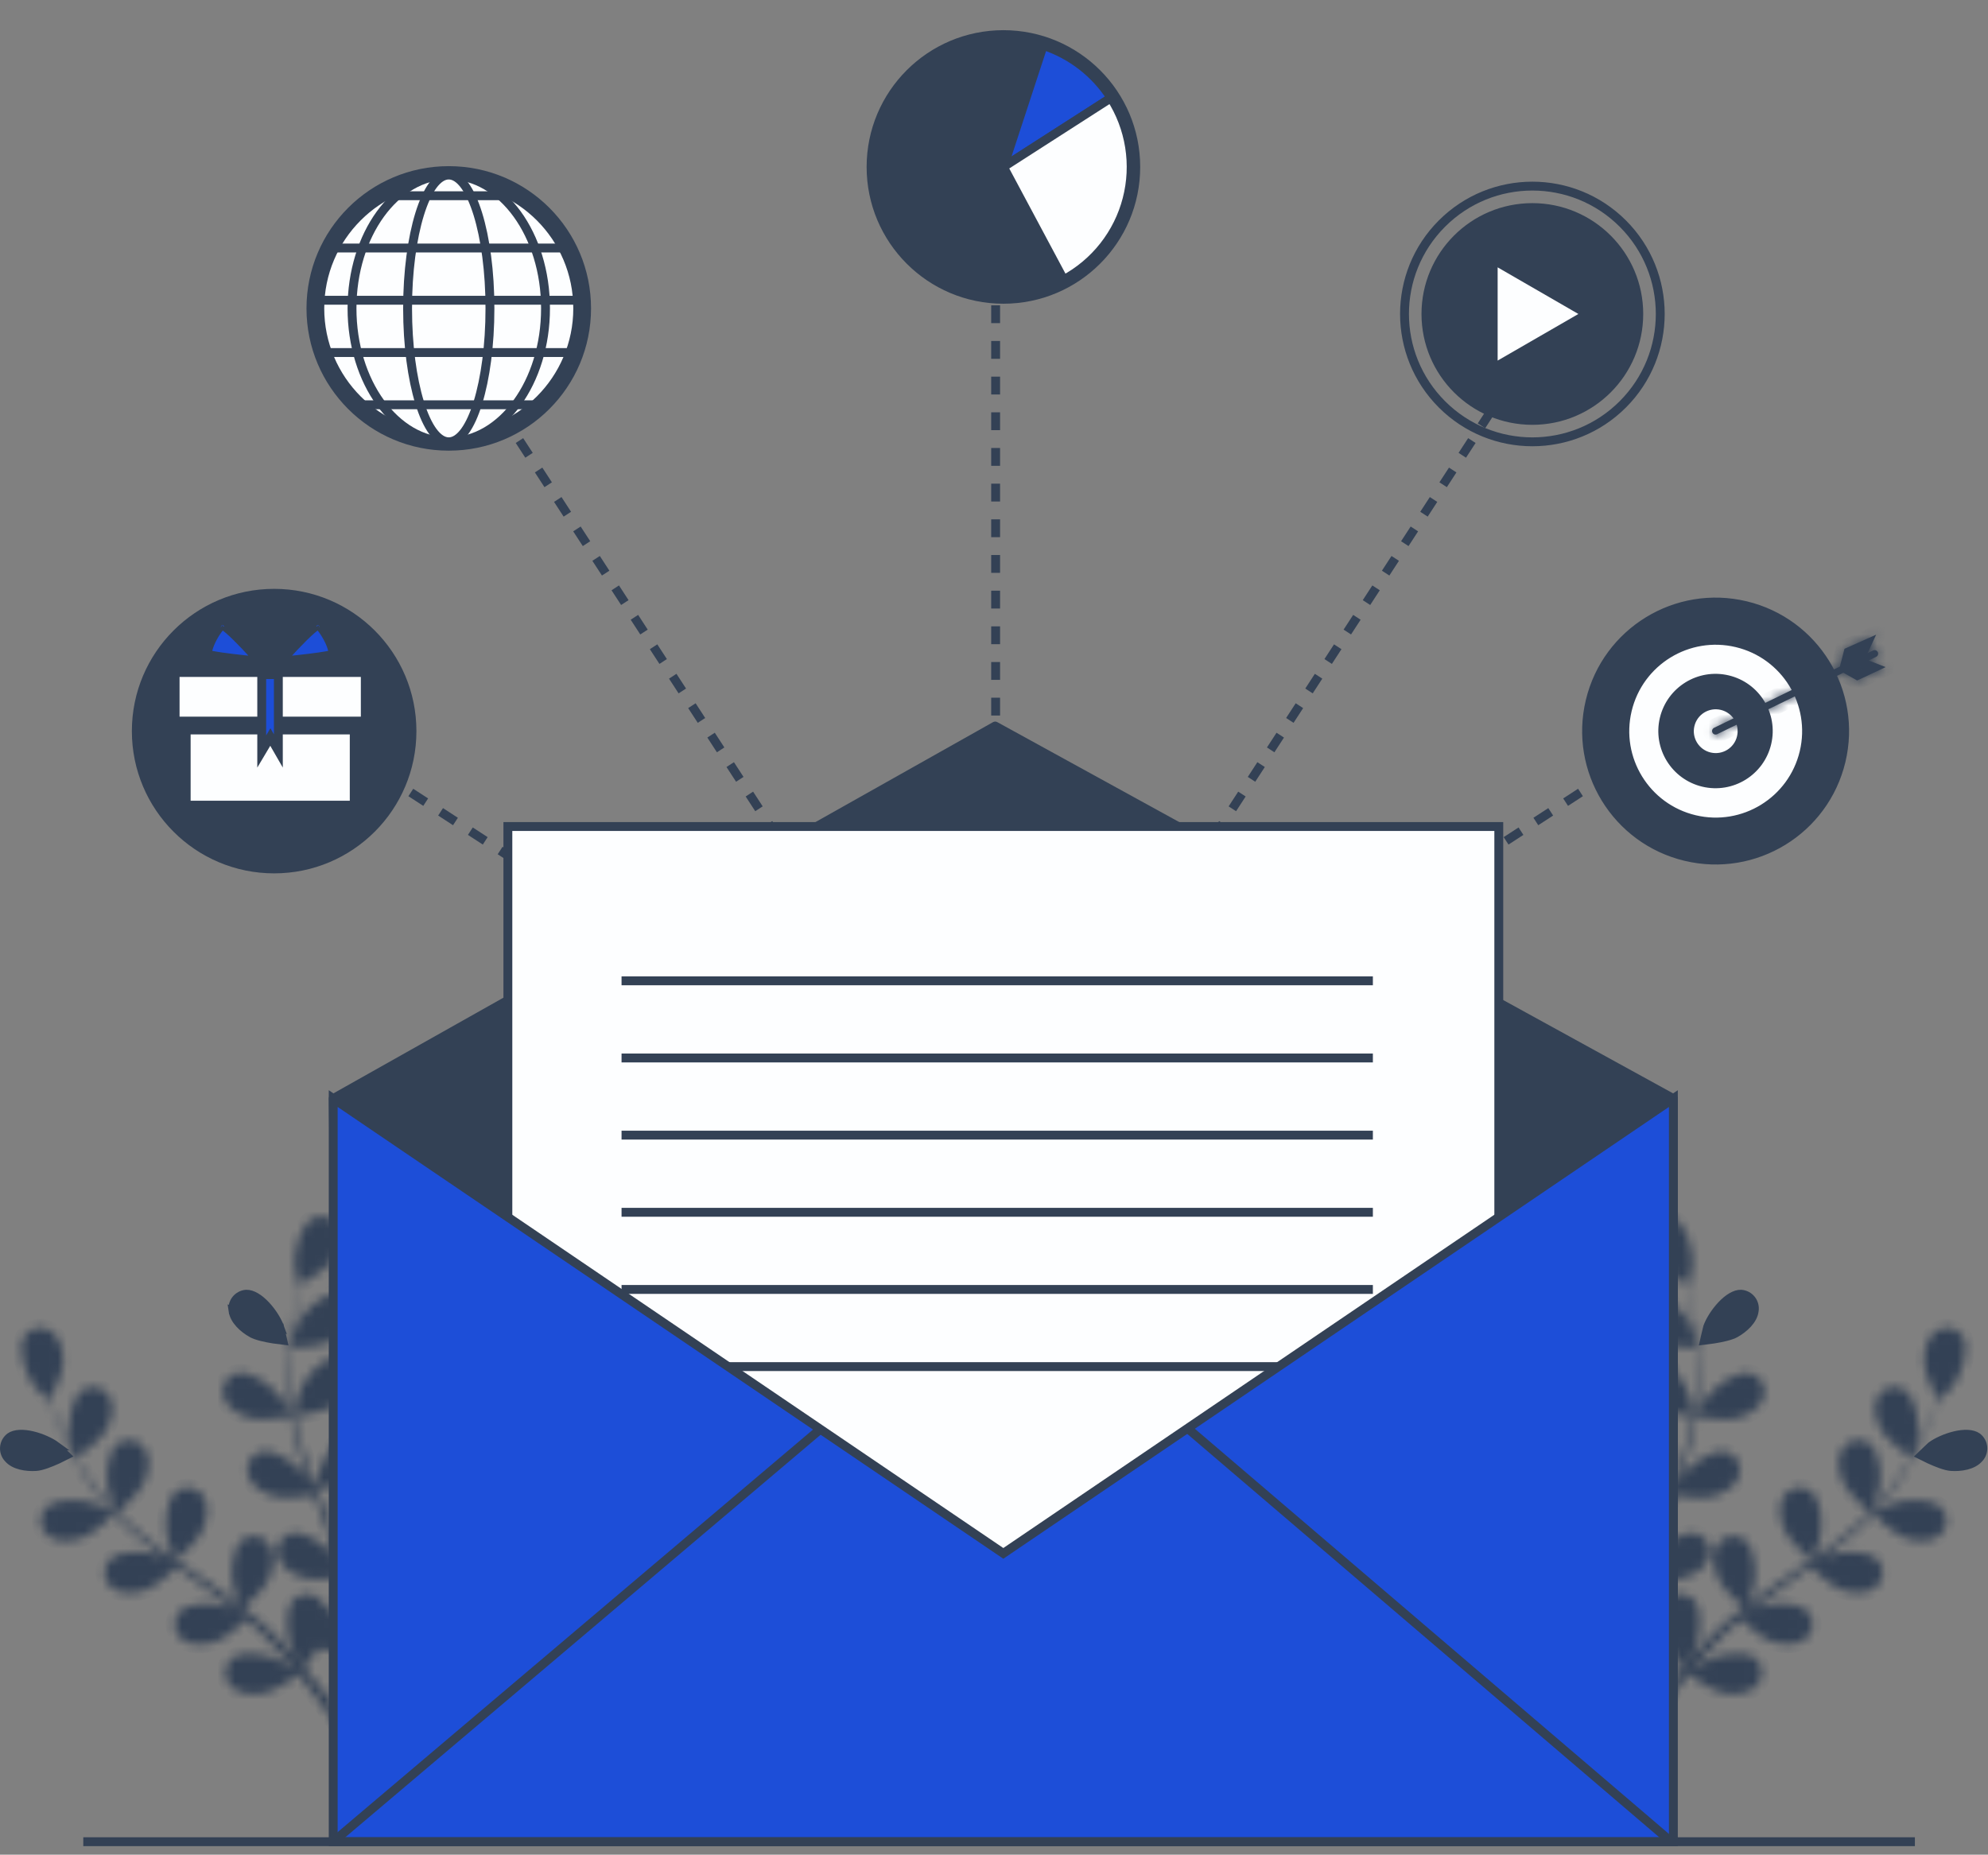 <svg width="224" height="209" viewBox="0 0 224 209" fill="none" xmlns="http://www.w3.org/2000/svg">
<rect x="0" y="0" width="224" height="209" fill="#808080" stroke="none"/>
<path d="M0.95 164.343L0.944 164.336L0.938 164.329C0.782 164.164 0.664 163.969 0.589 163.755C0.515 163.541 0.487 163.314 0.506 163.089C0.525 162.864 0.592 162.645 0.701 162.447C0.81 162.251 0.958 162.08 1.136 161.944C1.676 161.563 2.602 161.533 3.669 161.788C4.706 162.037 5.716 162.517 6.298 162.941C6.297 162.941 6.3 162.944 6.307 162.95C6.317 162.959 6.336 162.976 6.366 163.004C6.417 163.051 6.486 163.115 6.566 163.191C6.726 163.342 6.93 163.536 7.131 163.729C7.231 163.824 7.329 163.919 7.421 164.007C7.169 164.136 6.855 164.291 6.513 164.448C5.647 164.845 4.691 165.211 4.09 165.256C3.538 165.295 2.913 165.263 2.34 165.117C1.764 164.97 1.277 164.717 0.95 164.343Z" fill="#334155" stroke="#334155"/>
<mask id="path-2-inside-1_136_4880" fill="white">
<path d="M9.315 173.277C10.58 172.832 12.675 170.811 12.839 170.647C13.993 171.85 15.225 172.974 16.528 174.013C17.283 174.617 18.061 175.208 18.872 175.789C18.468 175.578 18.112 175.391 18.061 175.372C16.575 174.791 13.374 174.542 12.235 175.925C12.049 176.159 11.915 176.43 11.842 176.72C11.768 177.009 11.758 177.311 11.81 177.606C11.862 177.9 11.976 178.18 12.145 178.427C12.313 178.673 12.533 178.881 12.788 179.037C13.838 179.735 15.38 179.539 16.5 179.14C17.62 178.742 19.462 177.054 19.94 176.6C20.245 176.82 20.545 177.045 20.849 177.261C22.316 178.311 23.788 179.351 25.199 180.415C25.696 180.79 26.169 181.179 26.647 181.563C26.291 181.376 25.991 181.221 25.944 181.202C24.458 180.621 21.257 180.373 20.118 181.756C19.937 181.991 19.808 182.261 19.738 182.55C19.668 182.838 19.66 183.138 19.714 183.43C19.768 183.722 19.883 183.999 20.051 184.243C20.219 184.488 20.437 184.694 20.69 184.849C21.74 185.543 23.282 185.346 24.402 184.952C25.522 184.558 27.186 183.026 27.753 182.491C28.222 182.899 28.691 183.307 29.159 183.729C29.455 184.019 29.759 184.282 30.041 184.591L30.889 185.491C31.404 186.077 31.943 186.682 32.431 187.272C32.778 187.68 33.096 188.069 33.42 188.467C32.951 188.088 31.953 187.366 31.869 187.314C30.462 186.517 27.355 185.782 26.029 186.981C25.814 187.186 25.644 187.433 25.532 187.707C25.419 187.981 25.365 188.276 25.374 188.573C25.383 188.869 25.454 189.16 25.583 189.427C25.712 189.694 25.896 189.931 26.122 190.122C27.06 190.965 28.611 191.008 29.778 190.787C31.067 190.539 33.359 188.936 33.645 188.734C34.174 189.391 34.69 190.037 35.163 190.651C36.443 192.301 37.507 193.768 38.327 194.954L39.377 194.401C38.505 193.201 37.371 191.692 35.993 189.995C35.454 189.325 34.863 188.622 34.254 187.905C34.838 187.221 35.379 186.503 35.876 185.754C37.146 186.222 39.757 186.133 40.094 186.124C40.178 186.967 40.249 187.783 40.305 188.561C40.455 190.581 40.53 192.353 40.572 193.773L41.711 193.168C41.641 191.837 41.533 190.253 41.36 188.481C41.28 187.624 41.177 186.714 41.06 185.777C41.388 185.683 44.083 184.896 45.076 184.043C45.986 183.269 46.923 182.032 46.848 180.762C46.84 180.465 46.77 180.174 46.642 179.906C46.514 179.638 46.331 179.401 46.105 179.208C45.879 179.016 45.615 178.873 45.331 178.79C45.046 178.706 44.747 178.683 44.453 178.723C42.695 179.009 41.303 181.91 41.064 183.485C41.064 183.579 41.008 184.605 40.994 185.252C40.947 184.872 40.9 184.502 40.849 184.108C40.741 183.33 40.614 182.557 40.483 181.727C40.405 181.331 40.325 180.927 40.244 180.518C40.174 180.11 40.047 179.693 39.949 179.276C39.705 178.311 39.405 177.35 39.086 176.384C39.766 176.295 42.175 175.916 43.192 175.302C44.209 174.688 45.32 173.591 45.437 172.339C45.474 172.045 45.449 171.746 45.363 171.462C45.277 171.178 45.132 170.916 44.938 170.691C44.744 170.467 44.505 170.286 44.237 170.159C43.968 170.033 43.676 169.965 43.38 169.958C41.599 169.958 39.785 172.635 39.307 174.177C39.279 174.275 39.058 175.405 38.95 176.028C38.754 175.447 38.561 174.87 38.341 174.294C37.713 172.625 37.019 170.957 36.34 169.288L35.726 167.756C35.97 167.723 38.843 167.352 39.982 166.649C40.994 166.021 42.109 164.939 42.222 163.687C42.266 163.39 42.246 163.087 42.164 162.799C42.082 162.51 41.939 162.242 41.745 162.013C41.552 161.784 41.311 161.598 41.04 161.469C40.769 161.34 40.474 161.27 40.174 161.264C38.388 161.264 36.574 163.94 36.101 165.459C36.063 165.576 35.754 167.203 35.693 167.62C35.224 166.495 34.807 165.365 34.423 164.24C33.897 162.72 33.47 161.167 33.143 159.591C33.256 159.591 36.26 159.202 37.427 158.48C38.435 157.852 39.55 156.769 39.668 155.518C39.705 155.224 39.68 154.925 39.595 154.641C39.51 154.357 39.365 154.095 39.172 153.87C38.978 153.645 38.739 153.464 38.471 153.338C38.203 153.212 37.911 153.143 37.615 153.137C35.829 153.137 34.015 155.813 33.542 157.332C33.504 157.454 33.167 159.207 33.129 159.525C33.129 159.432 33.082 159.342 33.064 159.249C32.78 157.658 32.637 156.046 32.637 154.431C32.637 153.54 32.665 152.687 32.721 151.857C33.289 151.857 35.876 151.764 37.001 151.229C38.126 150.695 39.297 149.762 39.555 148.53C39.624 148.241 39.632 147.942 39.577 147.65C39.523 147.359 39.408 147.082 39.24 146.838C39.073 146.594 38.855 146.387 38.603 146.232C38.35 146.077 38.068 145.977 37.774 145.938C35.998 145.76 33.903 148.202 33.261 149.664C33.228 149.744 32.961 150.601 32.792 151.206C32.825 150.836 32.848 150.447 32.886 150.09C33.021 148.745 33.232 147.527 33.425 146.444C33.537 145.83 33.654 145.282 33.767 144.766C34.32 144.461 36.518 143.219 37.254 142.244C37.99 141.27 38.622 139.901 38.276 138.673C38.204 138.384 38.073 138.113 37.889 137.878C37.706 137.643 37.475 137.449 37.212 137.31C36.949 137.17 36.659 137.088 36.361 137.069C36.064 137.049 35.766 137.093 35.487 137.197C33.828 137.853 33.096 140.988 33.2 142.577C33.2 142.718 33.598 144.85 33.626 144.832H33.659C33.542 145.324 33.42 145.853 33.298 146.439C33.082 147.517 32.829 148.736 32.679 150.081C32.483 151.528 32.372 152.985 32.346 154.445C32.31 156.081 32.42 157.717 32.675 159.333C32.675 159.333 32.675 159.371 32.675 159.389C32.44 158.921 31.737 157.636 31.672 157.547C30.734 156.244 28.217 154.266 26.516 154.796C26.236 154.892 25.979 155.047 25.762 155.249C25.546 155.451 25.374 155.696 25.258 155.969C25.142 156.241 25.085 156.535 25.09 156.831C25.096 157.128 25.163 157.419 25.288 157.688C25.78 158.846 27.163 159.535 28.33 159.825C29.633 160.149 32.492 159.619 32.721 159.577C33.019 161.215 33.426 162.831 33.94 164.414C34.235 165.351 34.559 166.26 34.877 167.179C34.662 166.781 34.465 166.429 34.432 166.382C33.495 165.079 30.978 163.101 29.277 163.631C28.997 163.727 28.74 163.882 28.523 164.084C28.306 164.286 28.135 164.531 28.019 164.804C27.903 165.076 27.846 165.37 27.851 165.666C27.856 165.963 27.923 166.254 28.049 166.523C28.541 167.685 29.923 168.37 31.086 168.66C32.248 168.951 34.709 168.552 35.356 168.435C35.492 168.787 35.618 169.138 35.754 169.49C36.396 171.177 37.048 172.855 37.629 174.519C37.835 175.105 38.018 175.691 38.205 176.276C38.013 175.925 37.844 175.63 37.816 175.587C36.879 174.285 34.357 172.307 32.661 172.836C32.38 172.932 32.123 173.086 31.906 173.288C31.688 173.49 31.516 173.735 31.4 174.008C31.284 174.28 31.226 174.574 31.231 174.871C31.236 175.167 31.303 175.459 31.428 175.728C31.925 176.886 33.303 177.575 34.47 177.865C35.637 178.156 37.854 177.79 38.622 177.659C38.796 178.264 38.969 178.868 39.091 179.464C39.175 179.871 39.288 180.26 39.353 180.673C39.419 181.085 39.494 181.488 39.565 181.887C39.668 182.665 39.785 183.466 39.869 184.23C39.93 184.76 39.982 185.266 40.033 185.772C39.832 185.186 39.419 184.047 39.372 183.954C38.706 182.726 37.738 181.687 36.56 180.935C36.491 180.796 36.409 180.662 36.316 180.537C36.146 180.294 35.927 180.09 35.673 179.937C35.418 179.784 35.135 179.687 34.84 179.651C34.546 179.615 34.247 179.642 33.964 179.729C33.68 179.816 33.418 179.962 33.195 180.157C31.883 181.367 32.328 184.554 32.993 186.002C33.035 186.086 33.565 186.963 33.931 187.511C33.678 187.221 33.462 186.935 33.176 186.639C32.661 186.049 32.126 185.472 31.559 184.854L30.692 183.972C30.411 183.677 30.073 183.396 29.755 183.101C29.019 182.435 28.241 181.793 27.444 181.17C27.959 180.701 29.787 179.084 30.256 177.997C30.725 176.909 31.086 175.4 30.491 174.289C30.362 174.021 30.179 173.783 29.952 173.591C29.725 173.399 29.461 173.257 29.175 173.174C28.89 173.091 28.59 173.07 28.296 173.111C28.002 173.152 27.719 173.255 27.467 173.413C25.986 174.411 25.939 177.631 26.38 179.164C26.408 179.257 26.849 180.321 27.102 180.898C26.633 180.528 26.164 180.153 25.64 179.792C24.196 178.746 22.696 177.734 21.21 176.722L19.851 175.784C20.038 175.625 22.227 173.731 22.79 172.503C23.287 171.421 23.619 169.907 23.024 168.796C22.893 168.533 22.708 168.301 22.481 168.114C22.254 167.927 21.991 167.79 21.708 167.71C21.425 167.631 21.128 167.613 20.838 167.655C20.547 167.698 20.268 167.8 20.02 167.957C18.539 168.951 18.492 172.175 18.937 173.703C18.97 173.816 19.607 175.348 19.785 175.728C18.792 175.034 17.808 174.322 16.861 173.61C15.582 172.633 14.367 171.574 13.224 170.441C13.308 170.366 15.609 168.398 16.181 167.16C16.678 166.082 17.015 164.564 16.42 163.453C16.289 163.187 16.103 162.952 15.875 162.762C15.646 162.573 15.381 162.434 15.095 162.354C14.81 162.274 14.511 162.255 14.217 162.298C13.924 162.341 13.643 162.446 13.392 162.605C11.911 163.603 11.864 166.823 12.31 168.351C12.342 168.473 13.031 170.118 13.177 170.404L12.971 170.212C11.855 169.044 10.846 167.778 9.957 166.429C9.455 165.689 9.019 164.957 8.607 164.236C9.076 163.912 11.185 162.412 11.827 161.348C12.469 160.285 12.938 158.86 12.469 157.693C12.368 157.414 12.21 157.159 12.004 156.945C11.798 156.731 11.55 156.563 11.275 156.452C11 156.341 10.704 156.288 10.408 156.299C10.111 156.309 9.82 156.381 9.554 156.512C7.974 157.341 7.576 160.538 7.848 162.108C7.848 162.192 8.106 163.045 8.316 163.659C8.138 163.331 7.946 162.994 7.782 162.675C7.154 161.48 6.653 160.331 6.217 159.342C5.978 158.766 5.748 158.241 5.579 157.749C5.87 157.196 7.018 154.937 7.093 153.727C7.168 152.518 6.896 150.995 5.959 150.175C5.741 149.974 5.483 149.821 5.202 149.726C4.921 149.631 4.623 149.597 4.328 149.624C4.032 149.652 3.746 149.742 3.488 149.888C3.229 150.033 3.005 150.232 2.828 150.47C1.806 151.932 2.926 154.951 3.892 156.221C3.976 156.333 5.476 157.894 5.49 157.866V157.833C5.664 158.302 5.856 158.822 6.071 159.375C6.489 160.392 6.967 161.541 7.567 162.755C8.205 164.07 8.92 165.347 9.708 166.579C10.58 167.963 11.573 169.266 12.675 170.474L12.717 170.516C12.249 170.254 10.969 169.579 10.843 169.532C9.357 168.951 6.156 168.702 5.022 170.085C4.84 170.319 4.71 170.589 4.641 170.877C4.571 171.165 4.562 171.465 4.616 171.756C4.669 172.047 4.783 172.324 4.951 172.568C5.119 172.813 5.336 173.019 5.589 173.174C6.653 173.881 8.19 173.675 9.315 173.277Z"/>
</mask>
<path d="M9.315 173.277C10.58 172.832 12.675 170.811 12.839 170.647C13.993 171.85 15.225 172.974 16.528 174.013C17.283 174.617 18.061 175.208 18.872 175.789C18.468 175.578 18.112 175.391 18.061 175.372C16.575 174.791 13.374 174.542 12.235 175.925C12.049 176.159 11.915 176.43 11.842 176.72C11.768 177.009 11.758 177.311 11.81 177.606C11.862 177.9 11.976 178.18 12.145 178.427C12.313 178.673 12.533 178.881 12.788 179.037C13.838 179.735 15.38 179.539 16.5 179.14C17.62 178.742 19.462 177.054 19.94 176.6C20.245 176.82 20.545 177.045 20.849 177.261C22.316 178.311 23.788 179.351 25.199 180.415C25.696 180.79 26.169 181.179 26.647 181.563C26.291 181.376 25.991 181.221 25.944 181.202C24.458 180.621 21.257 180.373 20.118 181.756C19.937 181.991 19.808 182.261 19.738 182.55C19.668 182.838 19.66 183.138 19.714 183.43C19.768 183.722 19.883 183.999 20.051 184.243C20.219 184.488 20.437 184.694 20.69 184.849C21.74 185.543 23.282 185.346 24.402 184.952C25.522 184.558 27.186 183.026 27.753 182.491C28.222 182.899 28.691 183.307 29.159 183.729C29.455 184.019 29.759 184.282 30.041 184.591L30.889 185.491C31.404 186.077 31.943 186.682 32.431 187.272C32.778 187.68 33.096 188.069 33.42 188.467C32.951 188.088 31.953 187.366 31.869 187.314C30.462 186.517 27.355 185.782 26.029 186.981C25.814 187.186 25.644 187.433 25.532 187.707C25.419 187.981 25.365 188.276 25.374 188.573C25.383 188.869 25.454 189.16 25.583 189.427C25.712 189.694 25.896 189.931 26.122 190.122C27.06 190.965 28.611 191.008 29.778 190.787C31.067 190.539 33.359 188.936 33.645 188.734C34.174 189.391 34.69 190.037 35.163 190.651C36.443 192.301 37.507 193.768 38.327 194.954L39.377 194.401C38.505 193.201 37.371 191.692 35.993 189.995C35.454 189.325 34.863 188.622 34.254 187.905C34.838 187.221 35.379 186.503 35.876 185.754C37.146 186.222 39.757 186.133 40.094 186.124C40.178 186.967 40.249 187.783 40.305 188.561C40.455 190.581 40.53 192.353 40.572 193.773L41.711 193.168C41.641 191.837 41.533 190.253 41.36 188.481C41.28 187.624 41.177 186.714 41.06 185.777C41.388 185.683 44.083 184.896 45.076 184.043C45.986 183.269 46.923 182.032 46.848 180.762C46.84 180.465 46.77 180.174 46.642 179.906C46.514 179.638 46.331 179.401 46.105 179.208C45.879 179.016 45.615 178.873 45.331 178.79C45.046 178.706 44.747 178.683 44.453 178.723C42.695 179.009 41.303 181.91 41.064 183.485C41.064 183.579 41.008 184.605 40.994 185.252C40.947 184.872 40.9 184.502 40.849 184.108C40.741 183.33 40.614 182.557 40.483 181.727C40.405 181.331 40.325 180.927 40.244 180.518C40.174 180.11 40.047 179.693 39.949 179.276C39.705 178.311 39.405 177.35 39.086 176.384C39.766 176.295 42.175 175.916 43.192 175.302C44.209 174.688 45.32 173.591 45.437 172.339C45.474 172.045 45.449 171.746 45.363 171.462C45.277 171.178 45.132 170.916 44.938 170.691C44.744 170.467 44.505 170.286 44.237 170.159C43.968 170.033 43.676 169.965 43.38 169.958C41.599 169.958 39.785 172.635 39.307 174.177C39.279 174.275 39.058 175.405 38.95 176.028C38.754 175.447 38.561 174.87 38.341 174.294C37.713 172.625 37.019 170.957 36.34 169.288L35.726 167.756C35.97 167.723 38.843 167.352 39.982 166.649C40.994 166.021 42.109 164.939 42.222 163.687C42.266 163.39 42.246 163.087 42.164 162.799C42.082 162.51 41.939 162.242 41.745 162.013C41.552 161.784 41.311 161.598 41.04 161.469C40.769 161.34 40.474 161.27 40.174 161.264C38.388 161.264 36.574 163.94 36.101 165.459C36.063 165.576 35.754 167.203 35.693 167.62C35.224 166.495 34.807 165.365 34.423 164.24C33.897 162.72 33.47 161.167 33.143 159.591C33.256 159.591 36.26 159.202 37.427 158.48C38.435 157.852 39.55 156.769 39.668 155.518C39.705 155.224 39.68 154.925 39.595 154.641C39.51 154.357 39.365 154.095 39.172 153.87C38.978 153.645 38.739 153.464 38.471 153.338C38.203 153.212 37.911 153.143 37.615 153.137C35.829 153.137 34.015 155.813 33.542 157.332C33.504 157.454 33.167 159.207 33.129 159.525C33.129 159.432 33.082 159.342 33.064 159.249C32.78 157.658 32.637 156.046 32.637 154.431C32.637 153.54 32.665 152.687 32.721 151.857C33.289 151.857 35.876 151.764 37.001 151.229C38.126 150.695 39.297 149.762 39.555 148.53C39.624 148.241 39.632 147.942 39.577 147.65C39.523 147.359 39.408 147.082 39.24 146.838C39.073 146.594 38.855 146.387 38.603 146.232C38.35 146.077 38.068 145.977 37.774 145.938C35.998 145.76 33.903 148.202 33.261 149.664C33.228 149.744 32.961 150.601 32.792 151.206C32.825 150.836 32.848 150.447 32.886 150.09C33.021 148.745 33.232 147.527 33.425 146.444C33.537 145.83 33.654 145.282 33.767 144.766C34.32 144.461 36.518 143.219 37.254 142.244C37.99 141.27 38.622 139.901 38.276 138.673C38.204 138.384 38.073 138.113 37.889 137.878C37.706 137.643 37.475 137.449 37.212 137.31C36.949 137.17 36.659 137.088 36.361 137.069C36.064 137.049 35.766 137.093 35.487 137.197C33.828 137.853 33.096 140.988 33.2 142.577C33.2 142.718 33.598 144.85 33.626 144.832H33.659C33.542 145.324 33.42 145.853 33.298 146.439C33.082 147.517 32.829 148.736 32.679 150.081C32.483 151.528 32.372 152.985 32.346 154.445C32.31 156.081 32.42 157.717 32.675 159.333C32.675 159.333 32.675 159.371 32.675 159.389C32.44 158.921 31.737 157.636 31.672 157.547C30.734 156.244 28.217 154.266 26.516 154.796C26.236 154.892 25.979 155.047 25.762 155.249C25.546 155.451 25.374 155.696 25.258 155.969C25.142 156.241 25.085 156.535 25.09 156.831C25.096 157.128 25.163 157.419 25.288 157.688C25.78 158.846 27.163 159.535 28.33 159.825C29.633 160.149 32.492 159.619 32.721 159.577C33.019 161.215 33.426 162.831 33.94 164.414C34.235 165.351 34.559 166.26 34.877 167.179C34.662 166.781 34.465 166.429 34.432 166.382C33.495 165.079 30.978 163.101 29.277 163.631C28.997 163.727 28.74 163.882 28.523 164.084C28.306 164.286 28.135 164.531 28.019 164.804C27.903 165.076 27.846 165.37 27.851 165.666C27.856 165.963 27.923 166.254 28.049 166.523C28.541 167.685 29.923 168.37 31.086 168.66C32.248 168.951 34.709 168.552 35.356 168.435C35.492 168.787 35.618 169.138 35.754 169.49C36.396 171.177 37.048 172.855 37.629 174.519C37.835 175.105 38.018 175.691 38.205 176.276C38.013 175.925 37.844 175.63 37.816 175.587C36.879 174.285 34.357 172.307 32.661 172.836C32.38 172.932 32.123 173.086 31.906 173.288C31.688 173.49 31.516 173.735 31.4 174.008C31.284 174.28 31.226 174.574 31.231 174.871C31.236 175.167 31.303 175.459 31.428 175.728C31.925 176.886 33.303 177.575 34.47 177.865C35.637 178.156 37.854 177.79 38.622 177.659C38.796 178.264 38.969 178.868 39.091 179.464C39.175 179.871 39.288 180.26 39.353 180.673C39.419 181.085 39.494 181.488 39.565 181.887C39.668 182.665 39.785 183.466 39.869 184.23C39.93 184.76 39.982 185.266 40.033 185.772C39.832 185.186 39.419 184.047 39.372 183.954C38.706 182.726 37.738 181.687 36.56 180.935C36.491 180.796 36.409 180.662 36.316 180.537C36.146 180.294 35.927 180.09 35.673 179.937C35.418 179.784 35.135 179.687 34.84 179.651C34.546 179.615 34.247 179.642 33.964 179.729C33.68 179.816 33.418 179.962 33.195 180.157C31.883 181.367 32.328 184.554 32.993 186.002C33.035 186.086 33.565 186.963 33.931 187.511C33.678 187.221 33.462 186.935 33.176 186.639C32.661 186.049 32.126 185.472 31.559 184.854L30.692 183.972C30.411 183.677 30.073 183.396 29.755 183.101C29.019 182.435 28.241 181.793 27.444 181.17C27.959 180.701 29.787 179.084 30.256 177.997C30.725 176.909 31.086 175.4 30.491 174.289C30.362 174.021 30.179 173.783 29.952 173.591C29.725 173.399 29.461 173.257 29.175 173.174C28.89 173.091 28.59 173.07 28.296 173.111C28.002 173.152 27.719 173.255 27.467 173.413C25.986 174.411 25.939 177.631 26.38 179.164C26.408 179.257 26.849 180.321 27.102 180.898C26.633 180.528 26.164 180.153 25.64 179.792C24.196 178.746 22.696 177.734 21.21 176.722L19.851 175.784C20.038 175.625 22.227 173.731 22.79 172.503C23.287 171.421 23.619 169.907 23.024 168.796C22.893 168.533 22.708 168.301 22.481 168.114C22.254 167.927 21.991 167.79 21.708 167.71C21.425 167.631 21.128 167.613 20.838 167.655C20.547 167.698 20.268 167.8 20.02 167.957C18.539 168.951 18.492 172.175 18.937 173.703C18.97 173.816 19.607 175.348 19.785 175.728C18.792 175.034 17.808 174.322 16.861 173.61C15.582 172.633 14.367 171.574 13.224 170.441C13.308 170.366 15.609 168.398 16.181 167.16C16.678 166.082 17.015 164.564 16.42 163.453C16.289 163.187 16.103 162.952 15.875 162.762C15.646 162.573 15.381 162.434 15.095 162.354C14.81 162.274 14.511 162.255 14.217 162.298C13.924 162.341 13.643 162.446 13.392 162.605C11.911 163.603 11.864 166.823 12.31 168.351C12.342 168.473 13.031 170.118 13.177 170.404L12.971 170.212C11.855 169.044 10.846 167.778 9.957 166.429C9.455 165.689 9.019 164.957 8.607 164.236C9.076 163.912 11.185 162.412 11.827 161.348C12.469 160.285 12.938 158.86 12.469 157.693C12.368 157.414 12.21 157.159 12.004 156.945C11.798 156.731 11.55 156.563 11.275 156.452C11 156.341 10.704 156.288 10.408 156.299C10.111 156.309 9.82 156.381 9.554 156.512C7.974 157.341 7.576 160.538 7.848 162.108C7.848 162.192 8.106 163.045 8.316 163.659C8.138 163.331 7.946 162.994 7.782 162.675C7.154 161.48 6.653 160.331 6.217 159.342C5.978 158.766 5.748 158.241 5.579 157.749C5.87 157.196 7.018 154.937 7.093 153.727C7.168 152.518 6.896 150.995 5.959 150.175C5.741 149.974 5.483 149.821 5.202 149.726C4.921 149.631 4.623 149.597 4.328 149.624C4.032 149.652 3.746 149.742 3.488 149.888C3.229 150.033 3.005 150.232 2.828 150.47C1.806 151.932 2.926 154.951 3.892 156.221C3.976 156.333 5.476 157.894 5.49 157.866V157.833C5.664 158.302 5.856 158.822 6.071 159.375C6.489 160.392 6.967 161.541 7.567 162.755C8.205 164.07 8.92 165.347 9.708 166.579C10.58 167.963 11.573 169.266 12.675 170.474L12.717 170.516C12.249 170.254 10.969 169.579 10.843 169.532C9.357 168.951 6.156 168.702 5.022 170.085C4.84 170.319 4.71 170.589 4.641 170.877C4.571 171.165 4.562 171.465 4.616 171.756C4.669 172.047 4.783 172.324 4.951 172.568C5.119 172.813 5.336 173.019 5.589 173.174C6.653 173.881 8.19 173.675 9.315 173.277Z" fill="#334155" stroke="#334155" stroke-width="2" mask="url(#path-2-inside-1_136_4880)"/>
<path d="M26.265 147.732L26.266 147.739C26.334 148.233 26.603 148.715 27.002 149.155C27.399 149.594 27.903 149.965 28.386 150.235L28.387 150.235C28.907 150.527 29.905 150.75 30.847 150.898C31.225 150.957 31.578 151.003 31.863 151.035C31.835 150.911 31.804 150.777 31.772 150.642C31.709 150.372 31.643 150.098 31.591 149.884C31.564 149.777 31.542 149.686 31.524 149.618C31.513 149.575 31.506 149.549 31.503 149.536L26.265 147.732ZM26.265 147.732L26.264 147.725C26.226 147.502 26.236 147.273 26.292 147.054C26.348 146.835 26.45 146.63 26.59 146.452C26.731 146.275 26.907 146.129 27.107 146.023C27.305 145.919 27.522 145.858 27.745 145.842C28.408 145.823 29.2 146.308 29.948 147.107C30.68 147.888 31.256 148.849 31.5 149.527L26.265 147.732Z" fill="#334155" stroke="#334155"/>
<path d="M217.407 164.448C217.066 164.292 216.754 164.137 216.502 164.009C216.595 163.92 216.694 163.824 216.794 163.728C216.994 163.535 217.198 163.341 217.357 163.189C217.437 163.114 217.505 163.049 217.556 163.002C217.589 162.972 217.609 162.953 217.619 162.944C217.622 162.941 217.625 162.939 217.626 162.938C218.208 162.515 219.217 162.036 220.251 161.789C221.319 161.533 222.247 161.563 222.787 161.944C222.965 162.08 223.113 162.251 223.221 162.447C223.33 162.645 223.396 162.864 223.415 163.089C223.434 163.315 223.405 163.542 223.33 163.755C223.256 163.968 223.137 164.164 222.981 164.328L222.977 164.333L222.972 164.339C222.634 164.718 222.144 164.97 221.571 165.117C221.001 165.263 220.38 165.295 219.828 165.256C219.228 165.211 218.272 164.845 217.407 164.448Z" fill="#334155" stroke="#334155"/>
<mask id="path-5-inside-2_136_4880" fill="white">
<path d="M214.608 173.277C213.343 172.831 211.248 170.811 211.079 170.647C209.927 171.851 208.695 172.975 207.39 174.013C206.636 174.617 205.858 175.208 205.07 175.789C205.469 175.578 205.83 175.391 205.881 175.372C207.367 174.791 210.568 174.542 211.702 175.925C211.883 176.16 212.013 176.43 212.083 176.718C212.152 177.006 212.16 177.306 212.106 177.597C212.052 177.888 211.938 178.165 211.769 178.409C211.601 178.653 211.384 178.859 211.131 179.014C210.081 179.712 208.543 179.515 207.419 179.117C206.294 178.718 204.456 177.031 203.983 176.576L203.069 177.237C201.602 178.287 200.135 179.328 198.724 180.392C198.227 180.767 197.749 181.156 197.271 181.54C197.627 181.352 197.927 181.198 197.979 181.179C199.46 180.598 202.666 180.349 203.8 181.732C203.981 181.967 204.111 182.238 204.18 182.526C204.25 182.815 204.258 183.114 204.204 183.406C204.15 183.698 204.036 183.975 203.867 184.22C203.699 184.464 203.482 184.671 203.228 184.825C202.179 185.519 200.637 185.322 199.516 184.929C198.396 184.535 196.732 183.002 196.165 182.468C195.696 182.876 195.228 183.283 194.759 183.705C194.459 183.996 194.154 184.258 193.873 184.568C193.592 184.877 193.306 185.168 193.03 185.468C192.509 186.053 191.975 186.658 191.483 187.249C191.141 187.656 190.817 188.045 190.494 188.444C190.986 188.064 191.961 187.342 192.05 187.291C193.428 186.494 196.564 185.758 197.885 186.958C198.1 187.162 198.269 187.41 198.382 187.684C198.495 187.958 198.549 188.253 198.54 188.549C198.531 188.845 198.46 189.137 198.331 189.403C198.202 189.67 198.018 189.907 197.792 190.098C196.854 190.942 195.307 190.984 194.136 190.764C192.851 190.515 190.56 188.912 190.274 188.711C189.739 189.367 189.228 190.014 188.75 190.628C187.475 192.278 186.407 193.745 185.587 194.931L184.532 194.377C185.404 193.178 186.543 191.668 187.916 189.972C188.455 189.301 189.046 188.598 189.66 187.881C189.076 187.197 188.533 186.479 188.033 185.73C186.763 186.199 184.152 186.11 183.815 186.1C183.735 186.944 183.66 187.759 183.604 188.538C183.454 190.558 183.379 192.329 183.342 193.749L182.198 193.145C182.268 191.814 182.381 190.23 182.549 188.458C182.634 187.6 182.737 186.691 182.849 185.753C182.521 185.66 179.831 184.872 178.833 184.019C177.928 183.246 176.991 182.009 177.066 180.738C177.073 180.442 177.143 180.151 177.27 179.883C177.398 179.615 177.58 179.377 177.806 179.185C178.031 178.993 178.295 178.85 178.579 178.766C178.863 178.683 179.162 178.66 179.456 178.7C181.218 178.985 182.606 181.887 182.845 183.462C182.845 183.555 182.901 184.582 182.915 185.229C182.967 184.849 183.009 184.479 183.065 184.085C183.168 183.307 183.295 182.534 183.431 181.704C183.506 181.306 183.585 180.902 183.665 180.495C183.745 180.087 183.862 179.67 183.96 179.253C184.209 178.287 184.504 177.326 184.823 176.361C184.143 176.272 181.734 175.892 180.717 175.278C179.7 174.664 178.589 173.567 178.477 172.316C178.439 172.022 178.464 171.723 178.549 171.439C178.635 171.155 178.779 170.893 178.972 170.668C179.166 170.443 179.405 170.262 179.673 170.136C179.941 170.01 180.233 169.941 180.529 169.935C182.315 169.935 184.129 172.611 184.602 174.153C184.635 174.252 184.851 175.381 184.959 176.005C185.155 175.423 185.352 174.847 185.568 174.27C186.201 172.602 186.89 170.933 187.569 169.265C187.78 168.754 187.982 168.243 188.183 167.732C187.944 167.699 185.066 167.329 183.927 166.626C182.92 165.998 181.804 164.915 181.687 163.664C181.65 163.37 181.674 163.071 181.76 162.787C181.845 162.503 181.989 162.24 182.183 162.016C182.377 161.791 182.615 161.61 182.884 161.484C183.152 161.357 183.444 161.289 183.74 161.283C185.526 161.283 187.34 163.959 187.818 165.478C187.85 165.595 188.164 167.221 188.221 167.638C188.689 166.513 189.107 165.384 189.496 164.259C190.023 162.738 190.452 161.185 190.78 159.61C190.667 159.61 187.668 159.221 186.501 158.499C185.488 157.871 184.373 156.788 184.256 155.537C184.219 155.242 184.244 154.943 184.33 154.66C184.416 154.376 184.561 154.113 184.755 153.888C184.949 153.664 185.188 153.483 185.456 153.357C185.725 153.23 186.017 153.162 186.313 153.156C188.099 153.156 189.908 155.832 190.386 157.35C190.424 157.472 190.756 159.225 190.794 159.544C190.794 159.45 190.845 159.361 190.859 159.267C191.146 157.677 191.288 156.065 191.286 154.449C191.286 153.559 191.258 152.706 191.202 151.876C190.635 151.876 188.047 151.782 186.927 151.248C185.807 150.714 184.626 149.781 184.373 148.548C184.303 148.26 184.295 147.96 184.349 147.669C184.403 147.377 184.517 147.1 184.685 146.855C184.853 146.611 185.071 146.404 185.324 146.25C185.577 146.095 185.86 145.995 186.154 145.956C187.93 145.778 190.025 148.22 190.663 149.683C190.7 149.762 190.963 150.62 191.131 151.225C191.099 150.854 191.075 150.465 191.038 150.109C190.902 148.764 190.695 147.545 190.499 146.463C190.386 145.849 190.269 145.3 190.156 144.785C189.608 144.48 187.41 143.238 186.674 142.263C185.938 141.288 185.305 139.92 185.648 138.692C185.719 138.404 185.85 138.135 186.033 137.901C186.215 137.667 186.444 137.475 186.706 137.335C186.968 137.196 187.256 137.114 187.551 137.093C187.847 137.072 188.144 137.114 188.422 137.215C190.081 137.871 190.813 141.007 190.71 142.596C190.71 142.736 190.311 144.869 190.283 144.85H190.25C190.367 145.342 190.494 145.872 190.616 146.458C190.831 147.536 191.084 148.755 191.234 150.1C191.429 151.547 191.538 153.004 191.563 154.463C191.6 156.099 191.492 157.735 191.239 159.352V159.408C191.473 158.939 192.177 157.655 192.242 157.566C193.18 156.263 195.696 154.285 197.398 154.815C197.678 154.911 197.936 155.064 198.153 155.266C198.37 155.468 198.542 155.714 198.658 155.986C198.774 156.259 198.831 156.554 198.825 156.85C198.82 157.146 198.752 157.438 198.626 157.707C198.134 158.864 196.751 159.553 195.589 159.844C194.286 160.167 191.422 159.638 191.192 159.595C190.895 161.233 190.488 162.849 189.974 164.432C189.678 165.37 189.355 166.279 189.036 167.198C189.252 166.799 189.449 166.448 189.482 166.401C190.419 165.098 192.941 163.12 194.637 163.65C194.918 163.746 195.175 163.899 195.392 164.101C195.609 164.303 195.782 164.548 195.898 164.821C196.014 165.094 196.072 165.388 196.067 165.684C196.062 165.981 195.995 166.273 195.87 166.542C195.373 167.704 193.995 168.388 192.828 168.679C191.661 168.969 189.205 168.571 188.558 168.454L188.164 169.508C187.518 171.196 186.866 172.874 186.29 174.538C186.083 175.123 185.901 175.709 185.718 176.295C185.91 175.944 186.074 175.648 186.102 175.606C187.04 174.303 189.561 172.325 191.258 172.855C191.538 172.951 191.795 173.106 192.011 173.308C192.228 173.51 192.4 173.755 192.516 174.027C192.631 174.3 192.689 174.594 192.683 174.89C192.678 175.186 192.611 175.478 192.486 175.747C191.989 176.904 190.611 177.593 189.444 177.884C188.277 178.175 186.06 177.809 185.291 177.678C185.123 178.282 184.949 178.887 184.823 179.482C184.738 179.89 184.626 180.279 184.565 180.692C184.504 181.104 184.424 181.507 184.354 181.905C184.246 182.683 184.134 183.485 184.049 184.249C183.984 184.779 183.932 185.285 183.881 185.791C184.082 185.205 184.499 184.066 184.541 183.972C185.199 182.729 186.164 181.676 187.344 180.912C187.41 180.77 187.492 180.637 187.588 180.513C187.758 180.271 187.977 180.066 188.231 179.914C188.484 179.761 188.768 179.664 189.062 179.628C189.356 179.592 189.654 179.619 189.937 179.706C190.22 179.793 190.482 179.939 190.705 180.134C192.017 181.343 191.577 184.53 190.906 185.978C190.864 186.063 190.335 186.939 189.969 187.488C190.222 187.197 190.466 186.911 190.728 186.616C191.244 186.025 191.773 185.449 192.345 184.83L193.208 183.949C193.494 183.654 193.831 183.372 194.145 183.077C194.881 182.412 195.659 181.77 196.46 181.146C195.945 180.677 194.117 179.06 193.648 177.973C193.18 176.886 192.814 175.377 193.409 174.266C193.54 173.999 193.726 173.764 193.954 173.574C194.182 173.384 194.447 173.244 194.733 173.164C195.018 173.083 195.318 173.064 195.611 173.107C195.905 173.15 196.186 173.254 196.437 173.413C197.918 174.411 197.96 177.631 197.52 179.164C197.492 179.257 197.051 180.321 196.798 180.898C197.267 180.527 197.759 180.153 198.26 179.792C199.708 178.746 201.204 177.734 202.694 176.722L204.049 175.784C203.866 175.625 201.672 173.731 201.11 172.503C200.613 171.421 200.28 169.907 200.876 168.796C201.006 168.53 201.192 168.294 201.42 168.104C201.648 167.914 201.914 167.775 202.2 167.695C202.485 167.615 202.785 167.596 203.079 167.639C203.372 167.683 203.653 167.788 203.903 167.948C205.38 168.941 205.427 172.166 204.986 173.694C204.953 173.806 204.316 175.339 204.133 175.719C205.131 175.025 206.116 174.313 207.058 173.6C208.338 172.625 209.553 171.566 210.695 170.432C210.61 170.357 208.314 168.388 207.737 167.151C207.24 166.073 206.908 164.554 207.503 163.444C207.634 163.178 207.819 162.943 208.047 162.753C208.275 162.564 208.54 162.425 208.825 162.345C209.11 162.265 209.409 162.246 209.702 162.289C209.995 162.332 210.276 162.436 210.526 162.595C212.007 163.593 212.054 166.813 211.609 168.341C211.576 168.463 210.892 170.108 210.746 170.394L210.953 170.202C212.065 169.033 213.072 167.767 213.962 166.42C214.463 165.679 214.899 164.948 215.311 164.226C214.843 163.903 212.734 162.403 212.096 161.339C211.459 160.275 210.985 158.85 211.454 157.683C211.555 157.404 211.713 157.15 211.919 156.936C212.125 156.722 212.373 156.554 212.648 156.443C212.923 156.331 213.219 156.279 213.515 156.289C213.812 156.299 214.103 156.372 214.369 156.502C215.949 157.332 216.347 160.528 216.075 162.098C216.075 162.183 215.813 163.036 215.607 163.65C215.785 163.322 215.977 162.984 216.146 162.665C216.774 161.47 217.271 160.322 217.706 159.333C217.95 158.757 218.175 158.232 218.349 157.739C218.053 157.186 216.91 154.927 216.83 153.718C216.75 152.509 216.994 150.995 217.945 150.175C218.164 149.974 218.422 149.821 218.703 149.726C218.984 149.631 219.281 149.597 219.577 149.624C219.872 149.652 220.158 149.742 220.417 149.888C220.675 150.033 220.9 150.232 221.076 150.47C222.098 151.932 220.978 154.951 220.017 156.221C219.933 156.333 218.428 157.894 218.414 157.866V157.833C218.245 158.302 218.053 158.822 217.833 159.375C217.421 160.392 216.942 161.541 216.338 162.755C215.702 164.07 214.99 165.347 214.205 166.579C213.337 167.965 212.344 169.268 211.238 170.474L211.196 170.516C211.665 170.254 212.944 169.579 213.071 169.532C214.552 168.951 217.758 168.702 218.892 170.085C219.073 170.32 219.203 170.59 219.272 170.878C219.342 171.166 219.35 171.466 219.296 171.757C219.242 172.048 219.127 172.325 218.959 172.569C218.791 172.813 218.573 173.019 218.32 173.174C217.271 173.881 215.729 173.675 214.608 173.277Z"/>
</mask>
<path d="M214.608 173.277C213.343 172.831 211.248 170.811 211.079 170.647C209.927 171.851 208.695 172.975 207.39 174.013C206.636 174.617 205.858 175.208 205.07 175.789C205.469 175.578 205.83 175.391 205.881 175.372C207.367 174.791 210.568 174.542 211.702 175.925C211.883 176.16 212.013 176.43 212.083 176.718C212.152 177.006 212.16 177.306 212.106 177.597C212.052 177.888 211.938 178.165 211.769 178.409C211.601 178.653 211.384 178.859 211.131 179.014C210.081 179.712 208.543 179.515 207.419 179.117C206.294 178.718 204.456 177.031 203.983 176.576L203.069 177.237C201.602 178.287 200.135 179.328 198.724 180.392C198.227 180.767 197.749 181.156 197.271 181.54C197.627 181.352 197.927 181.198 197.979 181.179C199.46 180.598 202.666 180.349 203.8 181.732C203.981 181.967 204.111 182.238 204.18 182.526C204.25 182.815 204.258 183.114 204.204 183.406C204.15 183.698 204.036 183.975 203.867 184.22C203.699 184.464 203.482 184.671 203.228 184.825C202.179 185.519 200.637 185.322 199.516 184.929C198.396 184.535 196.732 183.002 196.165 182.468C195.696 182.876 195.228 183.283 194.759 183.705C194.459 183.996 194.154 184.258 193.873 184.568C193.592 184.877 193.306 185.168 193.03 185.468C192.509 186.053 191.975 186.658 191.483 187.249C191.141 187.656 190.817 188.045 190.494 188.444C190.986 188.064 191.961 187.342 192.05 187.291C193.428 186.494 196.564 185.758 197.885 186.958C198.1 187.162 198.269 187.41 198.382 187.684C198.495 187.958 198.549 188.253 198.54 188.549C198.531 188.845 198.46 189.137 198.331 189.403C198.202 189.67 198.018 189.907 197.792 190.098C196.854 190.942 195.307 190.984 194.136 190.764C192.851 190.515 190.56 188.912 190.274 188.711C189.739 189.367 189.228 190.014 188.75 190.628C187.475 192.278 186.407 193.745 185.587 194.931L184.532 194.377C185.404 193.178 186.543 191.668 187.916 189.972C188.455 189.301 189.046 188.598 189.66 187.881C189.076 187.197 188.533 186.479 188.033 185.73C186.763 186.199 184.152 186.11 183.815 186.1C183.735 186.944 183.66 187.759 183.604 188.538C183.454 190.558 183.379 192.329 183.342 193.749L182.198 193.145C182.268 191.814 182.381 190.23 182.549 188.458C182.634 187.6 182.737 186.691 182.849 185.753C182.521 185.66 179.831 184.872 178.833 184.019C177.928 183.246 176.991 182.009 177.066 180.738C177.073 180.442 177.143 180.151 177.27 179.883C177.398 179.615 177.58 179.377 177.806 179.185C178.031 178.993 178.295 178.85 178.579 178.766C178.863 178.683 179.162 178.66 179.456 178.7C181.218 178.985 182.606 181.887 182.845 183.462C182.845 183.555 182.901 184.582 182.915 185.229C182.967 184.849 183.009 184.479 183.065 184.085C183.168 183.307 183.295 182.534 183.431 181.704C183.506 181.306 183.585 180.902 183.665 180.495C183.745 180.087 183.862 179.67 183.96 179.253C184.209 178.287 184.504 177.326 184.823 176.361C184.143 176.272 181.734 175.892 180.717 175.278C179.7 174.664 178.589 173.567 178.477 172.316C178.439 172.022 178.464 171.723 178.549 171.439C178.635 171.155 178.779 170.893 178.972 170.668C179.166 170.443 179.405 170.262 179.673 170.136C179.941 170.01 180.233 169.941 180.529 169.935C182.315 169.935 184.129 172.611 184.602 174.153C184.635 174.252 184.851 175.381 184.959 176.005C185.155 175.423 185.352 174.847 185.568 174.27C186.201 172.602 186.89 170.933 187.569 169.265C187.78 168.754 187.982 168.243 188.183 167.732C187.944 167.699 185.066 167.329 183.927 166.626C182.92 165.998 181.804 164.915 181.687 163.664C181.65 163.37 181.674 163.071 181.76 162.787C181.845 162.503 181.989 162.24 182.183 162.016C182.377 161.791 182.615 161.61 182.884 161.484C183.152 161.357 183.444 161.289 183.74 161.283C185.526 161.283 187.34 163.959 187.818 165.478C187.85 165.595 188.164 167.221 188.221 167.638C188.689 166.513 189.107 165.384 189.496 164.259C190.023 162.738 190.452 161.185 190.78 159.61C190.667 159.61 187.668 159.221 186.501 158.499C185.488 157.871 184.373 156.788 184.256 155.537C184.219 155.242 184.244 154.943 184.33 154.66C184.416 154.376 184.561 154.113 184.755 153.888C184.949 153.664 185.188 153.483 185.456 153.357C185.725 153.23 186.017 153.162 186.313 153.156C188.099 153.156 189.908 155.832 190.386 157.35C190.424 157.472 190.756 159.225 190.794 159.544C190.794 159.45 190.845 159.361 190.859 159.267C191.146 157.677 191.288 156.065 191.286 154.449C191.286 153.559 191.258 152.706 191.202 151.876C190.635 151.876 188.047 151.782 186.927 151.248C185.807 150.714 184.626 149.781 184.373 148.548C184.303 148.26 184.295 147.96 184.349 147.669C184.403 147.377 184.517 147.1 184.685 146.855C184.853 146.611 185.071 146.404 185.324 146.25C185.577 146.095 185.86 145.995 186.154 145.956C187.93 145.778 190.025 148.22 190.663 149.683C190.7 149.762 190.963 150.62 191.131 151.225C191.099 150.854 191.075 150.465 191.038 150.109C190.902 148.764 190.695 147.545 190.499 146.463C190.386 145.849 190.269 145.3 190.156 144.785C189.608 144.48 187.41 143.238 186.674 142.263C185.938 141.288 185.305 139.92 185.648 138.692C185.719 138.404 185.85 138.135 186.033 137.901C186.215 137.667 186.444 137.475 186.706 137.335C186.968 137.196 187.256 137.114 187.551 137.093C187.847 137.072 188.144 137.114 188.422 137.215C190.081 137.871 190.813 141.007 190.71 142.596C190.71 142.736 190.311 144.869 190.283 144.85H190.25C190.367 145.342 190.494 145.872 190.616 146.458C190.831 147.536 191.084 148.755 191.234 150.1C191.429 151.547 191.538 153.004 191.563 154.463C191.6 156.099 191.492 157.735 191.239 159.352V159.408C191.473 158.939 192.177 157.655 192.242 157.566C193.18 156.263 195.696 154.285 197.398 154.815C197.678 154.911 197.936 155.064 198.153 155.266C198.37 155.468 198.542 155.714 198.658 155.986C198.774 156.259 198.831 156.554 198.825 156.85C198.82 157.146 198.752 157.438 198.626 157.707C198.134 158.864 196.751 159.553 195.589 159.844C194.286 160.167 191.422 159.638 191.192 159.595C190.895 161.233 190.488 162.849 189.974 164.432C189.678 165.37 189.355 166.279 189.036 167.198C189.252 166.799 189.449 166.448 189.482 166.401C190.419 165.098 192.941 163.12 194.637 163.65C194.918 163.746 195.175 163.899 195.392 164.101C195.609 164.303 195.782 164.548 195.898 164.821C196.014 165.094 196.072 165.388 196.067 165.684C196.062 165.981 195.995 166.273 195.87 166.542C195.373 167.704 193.995 168.388 192.828 168.679C191.661 168.969 189.205 168.571 188.558 168.454L188.164 169.508C187.518 171.196 186.866 172.874 186.29 174.538C186.083 175.123 185.901 175.709 185.718 176.295C185.91 175.944 186.074 175.648 186.102 175.606C187.04 174.303 189.561 172.325 191.258 172.855C191.538 172.951 191.795 173.106 192.011 173.308C192.228 173.51 192.4 173.755 192.516 174.027C192.631 174.3 192.689 174.594 192.683 174.89C192.678 175.186 192.611 175.478 192.486 175.747C191.989 176.904 190.611 177.593 189.444 177.884C188.277 178.175 186.06 177.809 185.291 177.678C185.123 178.282 184.949 178.887 184.823 179.482C184.738 179.89 184.626 180.279 184.565 180.692C184.504 181.104 184.424 181.507 184.354 181.905C184.246 182.683 184.134 183.485 184.049 184.249C183.984 184.779 183.932 185.285 183.881 185.791C184.082 185.205 184.499 184.066 184.541 183.972C185.199 182.729 186.164 181.676 187.344 180.912C187.41 180.77 187.492 180.637 187.588 180.513C187.758 180.271 187.977 180.066 188.231 179.914C188.484 179.761 188.768 179.664 189.062 179.628C189.356 179.592 189.654 179.619 189.937 179.706C190.22 179.793 190.482 179.939 190.705 180.134C192.017 181.343 191.577 184.53 190.906 185.978C190.864 186.063 190.335 186.939 189.969 187.488C190.222 187.197 190.466 186.911 190.728 186.616C191.244 186.025 191.773 185.449 192.345 184.83L193.208 183.949C193.494 183.654 193.831 183.372 194.145 183.077C194.881 182.412 195.659 181.77 196.46 181.146C195.945 180.677 194.117 179.06 193.648 177.973C193.18 176.886 192.814 175.377 193.409 174.266C193.54 173.999 193.726 173.764 193.954 173.574C194.182 173.384 194.447 173.244 194.733 173.164C195.018 173.083 195.318 173.064 195.611 173.107C195.905 173.15 196.186 173.254 196.437 173.413C197.918 174.411 197.96 177.631 197.52 179.164C197.492 179.257 197.051 180.321 196.798 180.898C197.267 180.527 197.759 180.153 198.26 179.792C199.708 178.746 201.204 177.734 202.694 176.722L204.049 175.784C203.866 175.625 201.672 173.731 201.11 172.503C200.613 171.421 200.28 169.907 200.876 168.796C201.006 168.53 201.192 168.294 201.42 168.104C201.648 167.914 201.914 167.775 202.2 167.695C202.485 167.615 202.785 167.596 203.079 167.639C203.372 167.683 203.653 167.788 203.903 167.948C205.38 168.941 205.427 172.166 204.986 173.694C204.953 173.806 204.316 175.339 204.133 175.719C205.131 175.025 206.116 174.313 207.058 173.6C208.338 172.625 209.553 171.566 210.695 170.432C210.61 170.357 208.314 168.388 207.737 167.151C207.24 166.073 206.908 164.554 207.503 163.444C207.634 163.178 207.819 162.943 208.047 162.753C208.275 162.564 208.54 162.425 208.825 162.345C209.11 162.265 209.409 162.246 209.702 162.289C209.995 162.332 210.276 162.436 210.526 162.595C212.007 163.593 212.054 166.813 211.609 168.341C211.576 168.463 210.892 170.108 210.746 170.394L210.953 170.202C212.065 169.033 213.072 167.767 213.962 166.42C214.463 165.679 214.899 164.948 215.311 164.226C214.843 163.903 212.734 162.403 212.096 161.339C211.459 160.275 210.985 158.85 211.454 157.683C211.555 157.404 211.713 157.15 211.919 156.936C212.125 156.722 212.373 156.554 212.648 156.443C212.923 156.331 213.219 156.279 213.515 156.289C213.812 156.299 214.103 156.372 214.369 156.502C215.949 157.332 216.347 160.528 216.075 162.098C216.075 162.183 215.813 163.036 215.607 163.65C215.785 163.322 215.977 162.984 216.146 162.665C216.774 161.47 217.271 160.322 217.706 159.333C217.95 158.757 218.175 158.232 218.349 157.739C218.053 157.186 216.91 154.927 216.83 153.718C216.75 152.509 216.994 150.995 217.945 150.175C218.164 149.974 218.422 149.821 218.703 149.726C218.984 149.631 219.281 149.597 219.577 149.624C219.872 149.652 220.158 149.742 220.417 149.888C220.675 150.033 220.9 150.232 221.076 150.47C222.098 151.932 220.978 154.951 220.017 156.221C219.933 156.333 218.428 157.894 218.414 157.866V157.833C218.245 158.302 218.053 158.822 217.833 159.375C217.421 160.392 216.942 161.541 216.338 162.755C215.702 164.07 214.99 165.347 214.205 166.579C213.337 167.965 212.344 169.268 211.238 170.474L211.196 170.516C211.665 170.254 212.944 169.579 213.071 169.532C214.552 168.951 217.758 168.702 218.892 170.085C219.073 170.32 219.203 170.59 219.272 170.878C219.342 171.166 219.35 171.466 219.296 171.757C219.242 172.048 219.127 172.325 218.959 172.569C218.791 172.813 218.573 173.019 218.32 173.174C217.271 173.881 215.729 173.675 214.608 173.277Z" fill="#334155" stroke="#334155" stroke-width="2" mask="url(#path-5-inside-2_136_4880)"/>
<path d="M197.655 147.724L197.653 147.732L197.652 147.741C197.586 148.234 197.318 148.715 196.919 149.155C196.521 149.594 196.018 149.965 195.536 150.235L195.536 150.235C195.016 150.527 194.017 150.75 193.074 150.898C192.697 150.957 192.344 151.002 192.06 151.035C192.088 150.911 192.119 150.777 192.15 150.642C192.213 150.371 192.279 150.097 192.331 149.882C192.357 149.775 192.379 149.683 192.396 149.615C192.411 149.559 192.419 149.528 192.422 149.517C192.422 149.516 192.422 149.516 192.422 149.515C192.668 148.839 193.244 147.884 193.972 147.107C194.721 146.308 195.513 145.823 196.174 145.842C196.397 145.857 196.615 145.919 196.813 146.022C197.013 146.127 197.19 146.273 197.33 146.451C197.47 146.628 197.572 146.833 197.628 147.053C197.684 147.272 197.693 147.5 197.655 147.724Z" fill="#334155" stroke="#334155"/>
<path d="M38.407 84.173L38.795 84.431" stroke="#334155" stroke-miterlimit="10"/>
<path d="M39.583 84.942L111.401 131.638" stroke="#334155" stroke-miterlimit="10" stroke-dasharray="2 2"/>
<path d="M111.795 131.896L112.184 132.149L111.931 131.76" stroke="#334155" stroke-miterlimit="10"/>
<path d="M111.425 130.977L49.82 36.254" stroke="#334155" stroke-miterlimit="10" stroke-dasharray="1.98 1.98"/>
<path d="M49.562 35.865L49.309 35.471" stroke="#334155" stroke-miterlimit="10"/>
<path d="M185.966 84.173L185.577 84.431" stroke="#334155" stroke-miterlimit="10"/>
<path d="M184.79 84.942L112.972 131.638" stroke="#334155" stroke-miterlimit="10" stroke-dasharray="2 2"/>
<path d="M112.578 131.896L112.184 132.149L112.442 131.76" stroke="#334155" stroke-miterlimit="10"/>
<path d="M112.948 130.977L174.554 36.254" stroke="#334155" stroke-miterlimit="10" stroke-dasharray="1.98 1.98"/>
<path d="M174.807 35.865L175.064 35.471" stroke="#334155" stroke-miterlimit="10"/>
<path d="M112.184 20.932V21.401" stroke="#334155" stroke-miterlimit="10"/>
<path d="M112.184 22.343V131.211" stroke="#334155" stroke-miterlimit="10" stroke-dasharray="2.01 2.01"/>
<path d="M112.184 131.68V132.149" stroke="#334155" stroke-miterlimit="10"/>
<path d="M113.061 33.226C121.02 33.226 127.473 26.773 127.473 18.813C127.473 10.854 121.02 4.401 113.061 4.401C105.101 4.401 98.648 10.854 98.648 18.813C98.648 26.773 105.101 33.226 113.061 33.226Z" fill="#334155" stroke="#334155" stroke-width="2" stroke-miterlimit="10"/>
<path d="M113.061 18.814L125.191 11.033C123.399 8.243 120.701 6.154 117.551 5.118L113.061 18.814Z" fill="#1D4ED8" stroke="#334155" stroke-miterlimit="10"/>
<path d="M113.061 18.813L119.852 31.52C121.604 30.581 123.143 29.289 124.372 27.726C125.601 26.164 126.493 24.364 126.992 22.44C127.492 20.516 127.588 18.509 127.275 16.546C126.962 14.583 126.246 12.706 125.172 11.033L113.061 18.813Z" fill="#FDFEFF" stroke="#334155" stroke-miterlimit="10"/>
<path d="M182.851 45.568C188.477 39.941 188.477 30.819 182.851 25.192C177.224 19.566 168.101 19.566 162.475 25.192C156.848 30.819 156.848 39.941 162.475 45.568C168.101 51.194 177.224 51.194 182.851 45.568Z" stroke="#334155" stroke-miterlimit="10"/>
<path d="M184.651 35.382C184.651 42.004 179.283 47.373 172.66 47.373C166.038 47.373 160.669 42.004 160.669 35.382C160.669 28.76 166.038 23.391 172.66 23.391C179.283 23.391 184.651 28.76 184.651 35.382Z" fill="#334155" stroke="#334155"/>
<path d="M168.248 41.499V29.26L178.846 35.382L168.248 41.499Z" fill="#FDFEFF" stroke="#334155"/>
<path d="M196.694 68.246C204.501 70.115 209.314 77.96 207.444 85.767C205.574 93.574 197.729 98.387 189.922 96.517C182.115 94.647 177.302 86.803 179.172 78.996C181.042 71.188 188.887 66.376 196.694 68.246Z" fill="#334155" stroke="#334155"/>
<path d="M195.694 72.436C201.194 73.748 204.588 79.271 203.276 84.77C201.964 90.27 196.442 93.665 190.942 92.353C185.442 91.04 182.047 85.518 183.36 80.018C184.672 74.519 190.194 71.124 195.694 72.436Z" fill="#FDFEFF" stroke="#334155"/>
<path d="M194.671 76.595C197.866 77.354 199.84 80.558 199.081 83.752C198.323 86.947 195.118 88.921 191.924 88.163C188.73 87.404 186.755 84.2 187.514 81.005C188.273 77.811 191.477 75.837 194.671 76.595Z" fill="#334155" stroke="#334155"/>
<path d="M194.005 79.508C195.6 79.886 196.587 81.486 196.209 83.081C195.831 84.677 194.231 85.663 192.636 85.285C191.041 84.907 190.054 83.308 190.432 81.713C190.81 80.117 192.409 79.131 194.005 79.508Z" fill="#FDFEFF" stroke="#334155"/>
<mask id="path-30-inside-3_136_4880" fill="white">
<path d="M212.467 75.174L210.554 74.429L211.389 74.021C211.437 73.999 211.48 73.968 211.516 73.929C211.552 73.89 211.58 73.844 211.598 73.794C211.616 73.744 211.624 73.691 211.621 73.638C211.618 73.585 211.605 73.533 211.582 73.485C211.559 73.437 211.526 73.395 211.487 73.36C211.447 73.325 211.4 73.298 211.35 73.281C211.3 73.264 211.246 73.257 211.193 73.261C211.141 73.265 211.089 73.28 211.042 73.304L210.437 73.599L211.398 71.518L207.831 73.112L207.311 75.113L193.133 82.017C193.086 82.04 193.043 82.072 193.009 82.112C192.974 82.151 192.947 82.197 192.93 82.246C192.913 82.296 192.906 82.349 192.91 82.401C192.913 82.453 192.927 82.504 192.95 82.551C192.972 82.599 193.003 82.641 193.042 82.676C193.081 82.712 193.127 82.738 193.176 82.755C193.225 82.772 193.278 82.779 193.33 82.776C193.382 82.772 193.433 82.758 193.48 82.734L207.705 75.807L209.256 76.683L212.467 75.174Z"/>
</mask>
<path d="M212.467 75.174L210.554 74.429L211.389 74.021C211.437 73.999 211.48 73.968 211.516 73.929C211.552 73.89 211.58 73.844 211.598 73.794C211.616 73.744 211.624 73.691 211.621 73.638C211.618 73.585 211.605 73.533 211.582 73.485C211.559 73.437 211.526 73.395 211.487 73.36C211.447 73.325 211.4 73.298 211.35 73.281C211.3 73.264 211.246 73.257 211.193 73.261C211.141 73.265 211.089 73.28 211.042 73.304L210.437 73.599L211.398 71.518L207.831 73.112L207.311 75.113L193.133 82.017C193.086 82.04 193.043 82.072 193.009 82.112C192.974 82.151 192.947 82.197 192.93 82.246C192.913 82.296 192.906 82.349 192.91 82.401C192.913 82.453 192.927 82.504 192.95 82.551C192.972 82.599 193.003 82.641 193.042 82.676C193.081 82.712 193.127 82.738 193.176 82.755C193.225 82.772 193.278 82.779 193.33 82.776C193.382 82.772 193.433 82.758 193.48 82.734L207.705 75.807L209.256 76.683L212.467 75.174Z" fill="#334155"/>
<path d="M212.467 75.174L212.892 76.079L215 75.088L212.83 74.242L212.467 75.174ZM210.554 74.429L210.115 73.531L208.065 74.532L210.191 75.361L210.554 74.429ZM211.389 74.021L210.974 73.111L210.962 73.117L210.949 73.123L211.389 74.021ZM211.042 73.304L211.481 74.203L211.489 74.198L211.498 74.194L211.042 73.304ZM210.437 73.599L209.529 73.18L208.352 75.731L210.876 74.498L210.437 73.599ZM211.398 71.518L212.306 71.938L213.423 69.518L210.99 70.605L211.398 71.518ZM207.831 73.112L207.423 72.199L206.984 72.395L206.863 72.86L207.831 73.112ZM207.311 75.113L207.749 76.012L208.163 75.811L208.279 75.365L207.311 75.113ZM193.133 82.017L192.695 81.118L192.695 81.118L193.133 82.017ZM192.95 82.551L193.857 82.13L193.852 82.12L193.847 82.109L192.95 82.551ZM193.48 82.734L193.042 81.835L193.034 81.839L193.025 81.843L193.48 82.734ZM207.705 75.807L208.196 74.936L207.739 74.678L207.267 74.908L207.705 75.807ZM209.256 76.683L208.764 77.554L209.214 77.808L209.681 77.588L209.256 76.683ZM212.83 74.242L210.917 73.497L210.191 75.361L212.103 76.106L212.83 74.242ZM210.993 75.327L211.828 74.92L210.949 73.123L210.115 73.531L210.993 75.327ZM211.803 74.931C211.973 74.854 212.125 74.743 212.252 74.606L210.781 73.251C210.835 73.192 210.901 73.144 210.974 73.111L211.803 74.931ZM212.252 74.606C212.378 74.469 212.475 74.309 212.539 74.133L210.657 73.454C210.685 73.379 210.727 73.31 210.781 73.251L212.252 74.606ZM212.539 74.133C212.602 73.958 212.629 73.772 212.62 73.586L210.622 73.69C210.618 73.61 210.63 73.53 210.657 73.454L212.539 74.133ZM212.62 73.586C212.61 73.4 212.563 73.218 212.482 73.05L210.682 73.921C210.647 73.848 210.627 73.77 210.622 73.69L212.62 73.586ZM212.482 73.05C212.401 72.882 212.287 72.732 212.147 72.609L210.826 74.11C210.766 74.057 210.717 73.993 210.682 73.921L212.482 73.05ZM212.147 72.609C212.008 72.486 211.845 72.392 211.668 72.333L211.032 74.229C210.956 74.204 210.886 74.163 210.826 74.11L212.147 72.609ZM211.668 72.333C211.491 72.273 211.304 72.25 211.119 72.264L211.268 74.259C211.188 74.265 211.108 74.254 211.032 74.229L211.668 72.333ZM211.119 72.264C210.933 72.278 210.752 72.329 210.586 72.414L211.498 74.194C211.426 74.231 211.348 74.253 211.268 74.259L211.119 72.264ZM210.603 72.406L209.998 72.701L210.876 74.498L211.481 74.203L210.603 72.406ZM211.345 74.019L212.306 71.938L210.49 71.099L209.529 73.18L211.345 74.019ZM210.99 70.605L207.423 72.199L208.239 74.025L211.806 72.431L210.99 70.605ZM206.863 72.86L206.343 74.862L208.279 75.365L208.799 73.364L206.863 72.86ZM206.873 74.214L192.695 81.118L193.571 82.916L207.749 76.012L206.873 74.214ZM192.695 81.118C192.529 81.199 192.381 81.311 192.259 81.45L193.758 82.773C193.706 82.833 193.642 82.881 193.571 82.916L192.695 81.118ZM192.259 81.45C192.137 81.588 192.044 81.748 191.984 81.923L193.877 82.57C193.851 82.645 193.811 82.714 193.758 82.773L192.259 81.45ZM191.984 81.923C191.925 82.097 191.9 82.281 191.912 82.465L193.908 82.337C193.913 82.416 193.902 82.495 193.877 82.57L191.984 81.923ZM191.912 82.465C191.924 82.649 191.972 82.828 192.053 82.994L193.847 82.109C193.882 82.18 193.903 82.258 193.908 82.337L191.912 82.465ZM192.043 82.972C192.122 83.142 192.233 83.294 192.372 83.419L193.712 81.934C193.773 81.989 193.823 82.056 193.857 82.13L192.043 82.972ZM192.372 83.419C192.511 83.544 192.673 83.64 192.85 83.701L193.502 81.81C193.58 81.837 193.651 81.879 193.712 81.934L192.372 83.419ZM192.85 83.701C193.026 83.762 193.213 83.786 193.4 83.773L193.26 81.778C193.342 81.772 193.425 81.783 193.502 81.81L192.85 83.701ZM193.4 83.773C193.586 83.76 193.768 83.71 193.934 83.625L193.025 81.843C193.098 81.806 193.178 81.784 193.26 81.778L193.4 83.773ZM193.917 83.633L208.142 76.706L207.267 74.908L193.042 81.835L193.917 83.633ZM207.213 76.677L208.764 77.554L209.748 75.813L208.196 74.936L207.213 76.677ZM209.681 77.588L212.892 76.079L212.041 74.269L208.831 75.778L209.681 77.588Z" fill="#334155" mask="url(#path-30-inside-3_136_4880)"/>
<path d="M50.565 49.785C58.866 49.785 65.596 43.055 65.596 34.754C65.596 26.452 58.866 19.723 50.565 19.723C42.263 19.723 35.534 26.452 35.534 34.754C35.534 43.055 42.263 49.785 50.565 49.785Z" fill="#FDFEFF" stroke="#334155" stroke-width="2" stroke-miterlimit="10"/>
<path d="M50.565 49.785C56.586 49.785 61.467 43.055 61.467 34.754C61.467 26.452 56.586 19.723 50.565 19.723C44.544 19.723 39.663 26.452 39.663 34.754C39.663 43.055 44.544 49.785 50.565 49.785Z" fill="#FDFEFF" stroke="#334155" stroke-miterlimit="10"/>
<path d="M50.565 49.785C53.127 49.785 55.205 43.055 55.205 34.754C55.205 26.452 53.127 19.723 50.565 19.723C48.002 19.723 45.925 26.452 45.925 34.754C45.925 43.055 48.002 49.785 50.565 49.785Z" fill="#FDFEFF" stroke="#334155" stroke-miterlimit="10"/>
<path d="M42.602 22.057H58.795" stroke="#334155" stroke-miterlimit="10"/>
<path d="M37.155 27.948H63.951" stroke="#334155" stroke-miterlimit="10"/>
<path d="M35.609 33.835H65.568" stroke="#334155" stroke-miterlimit="10"/>
<path d="M36.27 39.727H64.687" stroke="#334155" stroke-miterlimit="10"/>
<path d="M40.319 45.614H61.078" stroke="#334155" stroke-miterlimit="10"/>
<path d="M30.889 97.418C39.19 97.418 45.92 90.689 45.92 82.387C45.92 74.086 39.19 67.356 30.889 67.356C22.587 67.356 15.858 74.086 15.858 82.387C15.858 90.689 22.587 97.418 30.889 97.418Z" fill="#334155" stroke="#334155" stroke-width="2" stroke-miterlimit="10"/>
<path d="M40.413 75.282H20.479V91.232H40.413V75.282Z" fill="#FDFEFF" stroke="#334155" stroke-width="2" stroke-miterlimit="10"/>
<path d="M41.659 75.282H19.232V81.759H41.659V75.282Z" fill="#FDFEFF" stroke="#334155" stroke-width="2" stroke-miterlimit="10"/>
<path d="M27.619 72.755C28.212 73.381 28.785 74.014 29.225 74.51C28.686 74.458 28.019 74.391 27.328 74.316C26.505 74.227 25.65 74.126 24.93 74.022C24.2 73.918 23.655 73.818 23.407 73.737C23.394 73.703 23.377 73.616 23.393 73.457C23.426 73.137 23.573 72.695 23.798 72.217C24.021 71.747 24.301 71.282 24.568 70.925C24.702 70.746 24.826 70.603 24.931 70.502C24.974 70.461 25.008 70.432 25.034 70.412C25.062 70.426 25.098 70.446 25.142 70.473C25.312 70.576 25.537 70.748 25.805 70.981C26.338 71.442 26.986 72.089 27.619 72.755ZM24.962 70.384C24.962 70.383 24.964 70.384 24.968 70.385C24.964 70.384 24.962 70.384 24.962 70.384Z" fill="#1D4ED8" stroke="#334155"/>
<path d="M31.667 74.51C32.107 74.014 32.679 73.381 33.273 72.755C33.906 72.089 34.554 71.442 35.087 70.981C35.355 70.748 35.58 70.576 35.75 70.473C35.794 70.446 35.83 70.426 35.858 70.412C35.884 70.432 35.918 70.461 35.961 70.502C36.066 70.603 36.191 70.746 36.325 70.925C36.592 71.283 36.873 71.748 37.096 72.218C37.323 72.695 37.469 73.138 37.503 73.457C37.519 73.617 37.503 73.703 37.489 73.737C37.242 73.818 36.696 73.918 35.966 74.022C35.245 74.126 34.39 74.227 33.567 74.316C32.874 74.391 32.207 74.458 31.667 74.51ZM35.93 70.384C35.93 70.384 35.928 70.384 35.924 70.385C35.928 70.384 35.93 70.383 35.93 70.384Z" fill="#1D4ED8" stroke="#334155"/>
<path d="M30.023 83.785L29.491 84.679V76.016H31.364V84.622L30.886 83.792L30.461 83.053L30.023 83.785Z" fill="#1D4ED8" stroke="#334155"/>
<path d="M37.544 123.797L112.133 81.815L188.549 123.797V184.657H38.463L37.544 123.797Z" fill="#334155" stroke="#334155" stroke-linecap="round" stroke-linejoin="round"/>
<path d="M168.878 93.139H57.225V192.437H168.878V93.139Z" fill="#FDFEFF" stroke="#334155" stroke-miterlimit="10"/>
<path d="M70.034 110.528H154.69" stroke="#334155" stroke-miterlimit="10"/>
<path d="M70.034 119.222H154.69" stroke="#334155" stroke-miterlimit="10"/>
<path d="M70.034 127.916H154.69" stroke="#334155" stroke-miterlimit="10"/>
<path d="M70.034 136.611H154.69" stroke="#334155" stroke-miterlimit="10"/>
<path d="M70.034 145.305H154.69" stroke="#334155" stroke-miterlimit="10"/>
<path d="M70.034 154H154.69" stroke="#334155" stroke-miterlimit="10"/>
<path d="M188.549 207.538H37.544V123.796L113.051 175.048L188.549 123.796V207.538Z" fill="#1D4ED8" stroke="#334155" stroke-miterlimit="10"/>
<path d="M37.544 207.538L92.447 161.039" stroke="#334155" stroke-miterlimit="10"/>
<path d="M188.31 207.539L133.815 160.964" stroke="#334155" stroke-miterlimit="10"/>
<path d="M9.385 207.539H215.762" stroke="#334155" stroke-miterlimit="10"/>
</svg>
